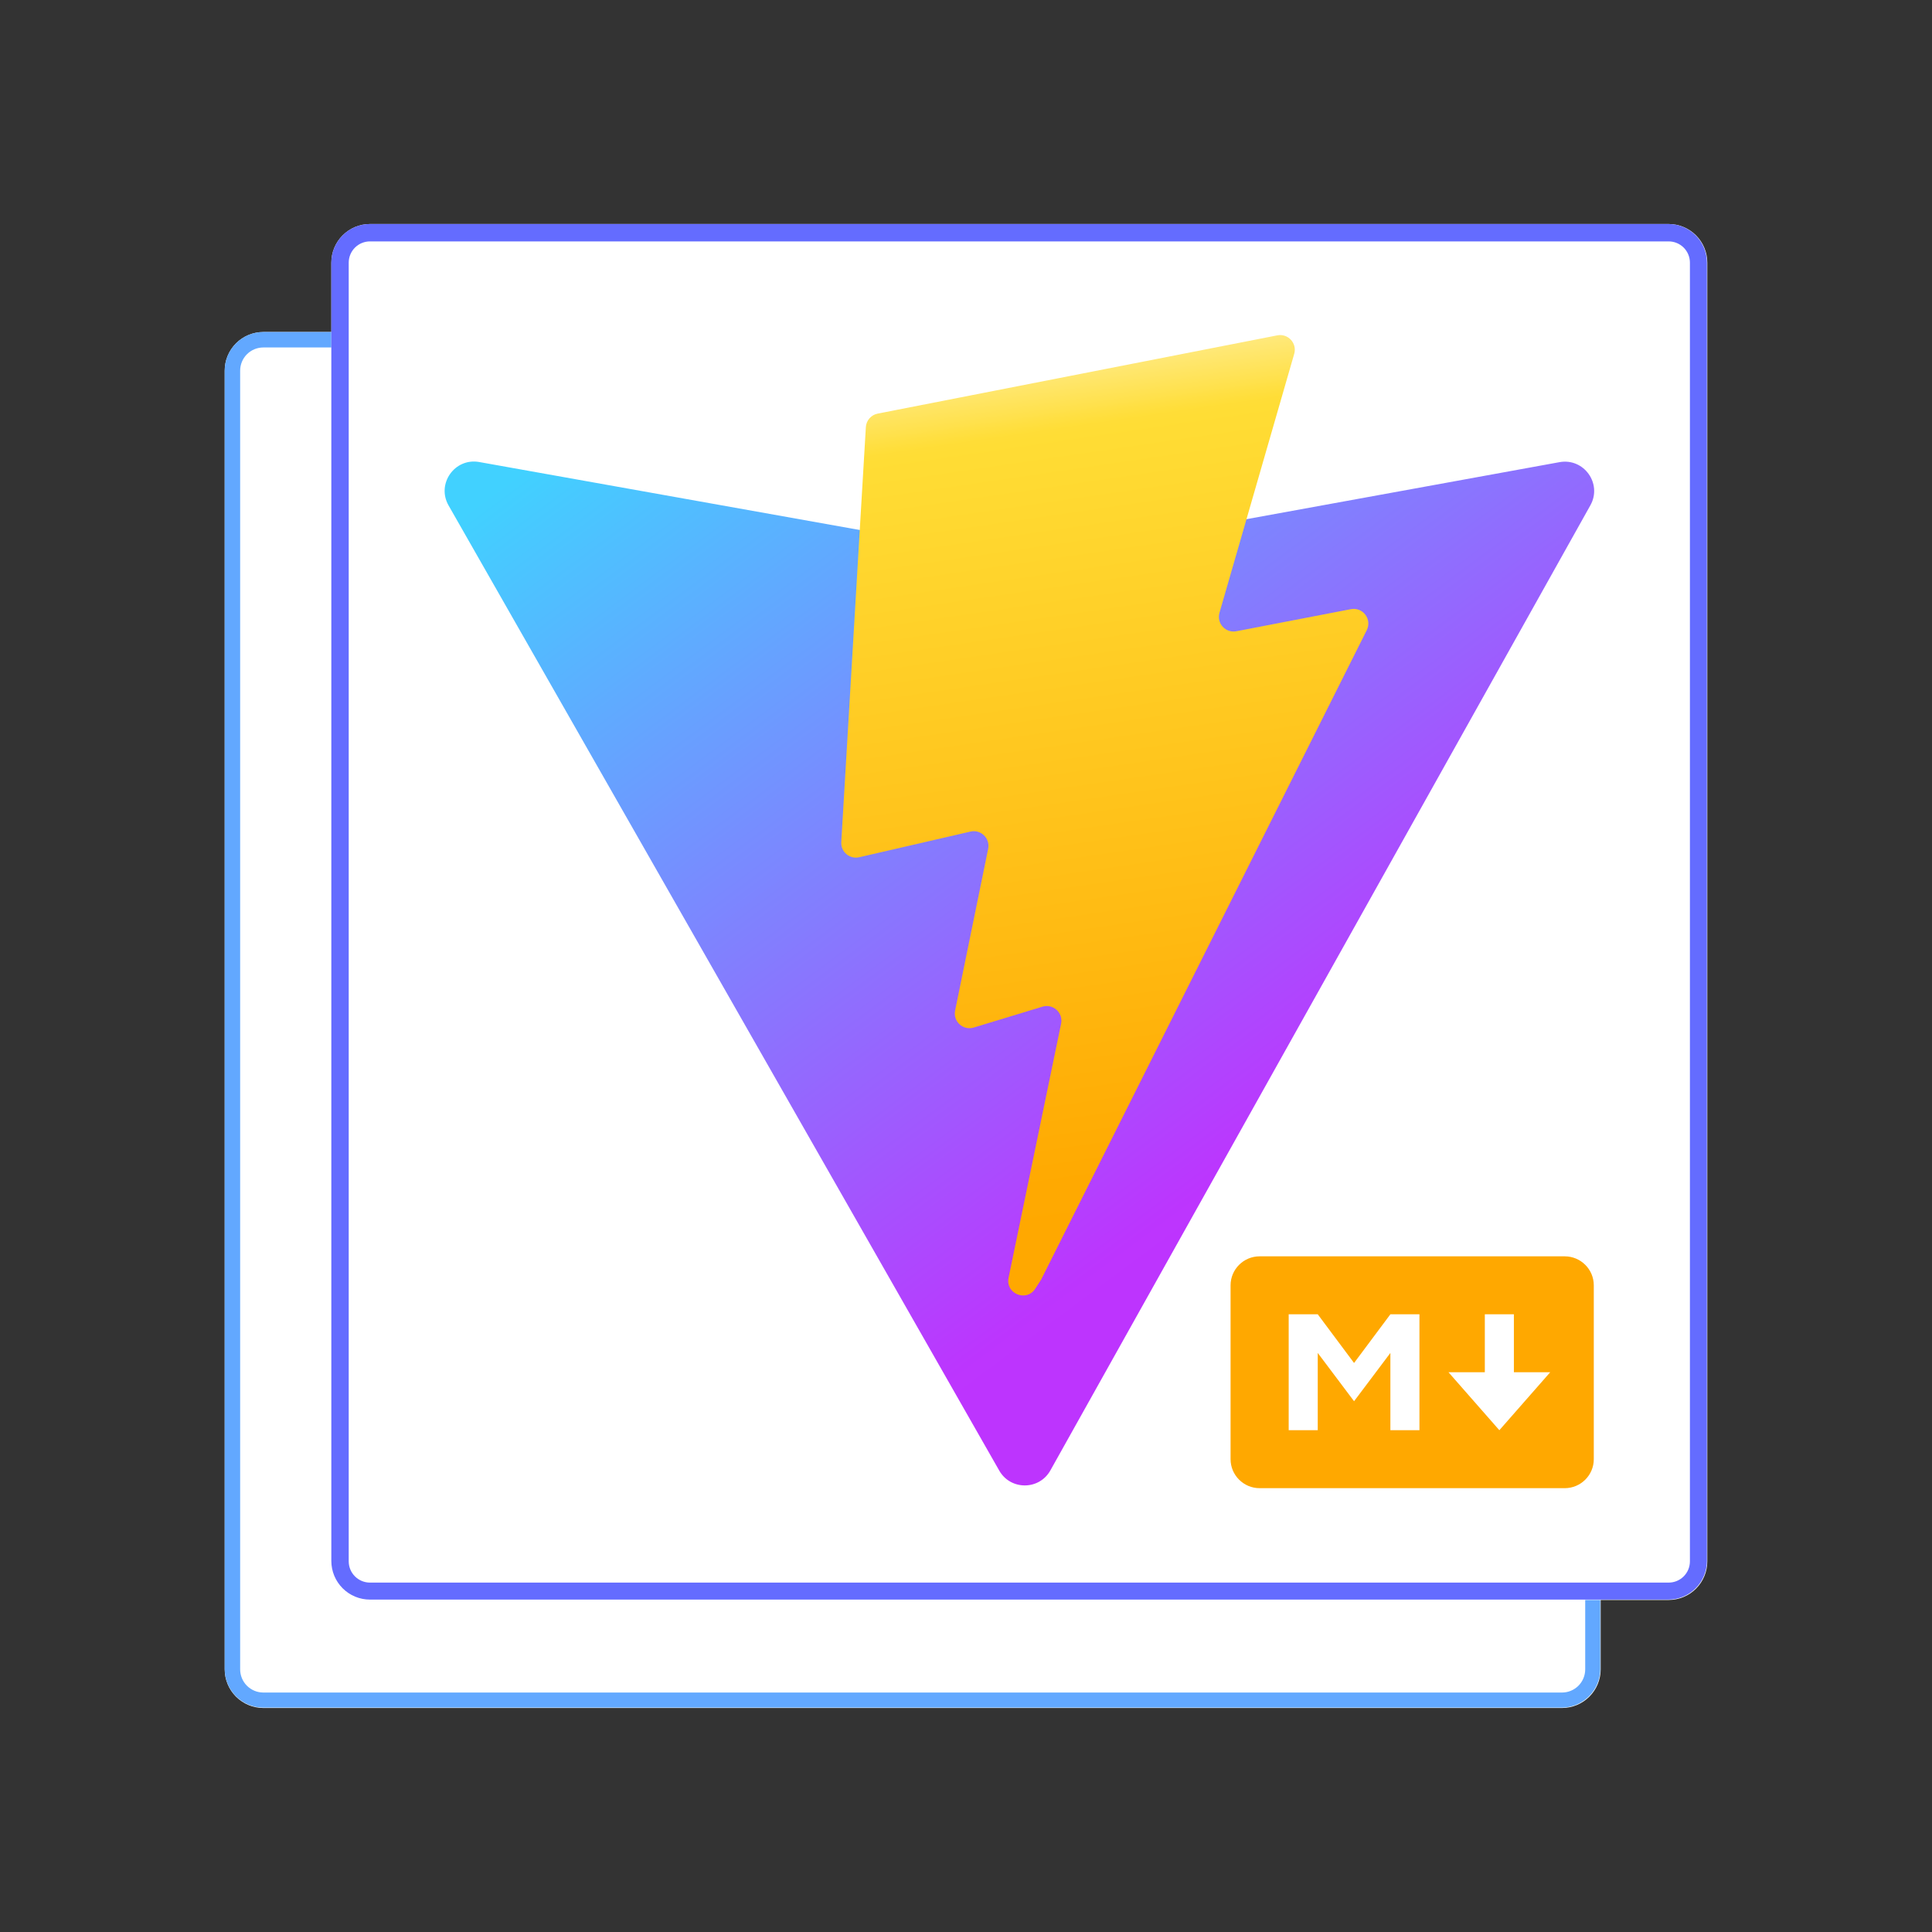 <svg xmlns="http://www.w3.org/2000/svg" xmlns:xlink="http://www.w3.org/1999/xlink" width="1000" zoomAndPan="magnify" viewBox="0 0 750 750" height="1000" preserveAspectRatio="xMidYMid meet" version="1.0"><rect x="0" y="0" width="750" height="750" fill="#333333" stroke="none"/><defs><clipPath id="65a6ddc707"><path d="M 87.227 128.887 L 621.379 128.887 L 621.379 663.039 L 87.227 663.039 Z M 87.227 128.887 " clip-rule="nonzero"/></clipPath><clipPath id="53735ac9d8"><path d="M 102.227 128.887 L 606.379 128.887 C 610.355 128.887 614.172 130.469 616.984 133.281 C 619.797 136.094 621.379 139.91 621.379 143.887 L 621.379 648.039 C 621.379 652.016 619.797 655.832 616.984 658.645 C 614.172 661.457 610.355 663.039 606.379 663.039 L 102.227 663.039 C 98.246 663.039 94.43 661.457 91.617 658.645 C 88.805 655.832 87.227 652.016 87.227 648.039 L 87.227 143.887 C 87.227 139.91 88.805 136.094 91.617 133.281 C 94.43 130.469 98.246 128.887 102.227 128.887 " clip-rule="nonzero"/></clipPath><clipPath id="64867d23fa"><path d="M 87.227 128.887 L 621.223 128.887 L 621.223 662.887 L 87.227 662.887 Z M 87.227 128.887 " clip-rule="nonzero"/></clipPath><clipPath id="b025109c9c"><path d="M 102.219 128.887 L 606.23 128.887 C 610.207 128.887 614.02 130.465 616.832 133.277 C 619.645 136.09 621.227 139.906 621.227 143.883 L 621.227 647.891 C 621.227 651.867 619.645 655.684 616.832 658.496 C 614.02 661.305 610.207 662.887 606.23 662.887 L 102.219 662.887 C 98.242 662.887 94.43 661.305 91.617 658.496 C 88.805 655.684 87.227 651.867 87.227 647.891 L 87.227 143.883 C 87.227 139.906 88.805 136.09 91.617 133.277 C 94.43 130.465 98.242 128.887 102.219 128.887 " clip-rule="nonzero"/></clipPath><clipPath id="62401eeaff"><path d="M 128.621 86.961 L 662.773 86.961 L 662.773 621.113 L 128.621 621.113 Z M 128.621 86.961 " clip-rule="nonzero"/></clipPath><clipPath id="4e0aff2bc5"><path d="M 143.621 86.961 L 647.773 86.961 C 651.754 86.961 655.57 88.543 658.383 91.355 C 661.195 94.168 662.773 97.984 662.773 101.961 L 662.773 606.113 C 662.773 610.094 661.195 613.906 658.383 616.719 C 655.57 619.535 651.754 621.113 647.773 621.113 L 143.621 621.113 C 139.645 621.113 135.828 619.535 133.016 616.719 C 130.203 613.906 128.621 610.094 128.621 606.113 L 128.621 101.961 C 128.621 97.984 130.203 94.168 133.016 91.355 C 135.828 88.543 139.645 86.961 143.621 86.961 " clip-rule="nonzero"/></clipPath><clipPath id="b5536411dc"><path d="M 128.621 86.961 L 662.621 86.961 L 662.621 620.961 L 128.621 620.961 Z M 128.621 86.961 " clip-rule="nonzero"/></clipPath><clipPath id="921ff974b9"><path d="M 143.617 86.961 L 647.625 86.961 C 651.605 86.961 655.418 88.539 658.23 91.352 C 661.043 94.164 662.621 97.98 662.621 101.957 L 662.621 605.965 C 662.621 609.941 661.043 613.758 658.23 616.57 C 655.418 619.383 651.605 620.961 647.625 620.961 L 143.617 620.961 C 139.641 620.961 135.828 619.383 133.016 616.57 C 130.203 613.758 128.621 609.941 128.621 605.965 L 128.621 101.957 C 128.621 97.98 130.203 94.164 133.016 91.352 C 135.828 88.539 139.641 86.961 143.617 86.961 " clip-rule="nonzero"/></clipPath><clipPath id="ac2ac9476d"><path d="M 172.605 179 L 618.855 179 L 618.855 577 L 172.605 577 Z M 172.605 179 " clip-rule="nonzero"/></clipPath><clipPath id="46763c1dec"><path d="M 617.379 196.168 L 407.754 570.812 C 403.426 578.547 392.305 578.59 387.914 570.895 L 174.129 196.207 C 169.344 187.816 176.52 177.656 186.031 179.355 L 395.883 216.844 C 397.219 217.082 398.59 217.082 399.93 216.836 L 605.391 179.41 C 614.871 177.684 622.082 187.766 617.379 196.168 Z M 617.379 196.168 " clip-rule="nonzero"/></clipPath><linearGradient x1="-0.044" gradientTransform="matrix(446.25, 0, 0, 397.472, 172.605, 179.168)" y1="0.033" x2="0.856" gradientUnits="userSpaceOnUse" y2="1.122" id="7dc58707e5"><stop stop-opacity="1" stop-color="rgb(25.499%, 81.999%, 100%)" offset="0"/><stop stop-opacity="1" stop-color="rgb(25.499%, 81.999%, 100%)" offset="0.031"/><stop stop-opacity="1" stop-color="rgb(25.499%, 81.999%, 100%)" offset="0.039"/><stop stop-opacity="1" stop-color="rgb(25.752%, 81.677%, 99.997%)" offset="0.043"/><stop stop-opacity="1" stop-color="rgb(26.007%, 81.355%, 99.995%)" offset="0.047"/><stop stop-opacity="1" stop-color="rgb(26.299%, 80.984%, 99.992%)" offset="0.051"/><stop stop-opacity="1" stop-color="rgb(26.591%, 80.615%, 99.991%)" offset="0.055"/><stop stop-opacity="1" stop-color="rgb(26.883%, 80.244%, 99.988%)" offset="0.059"/><stop stop-opacity="1" stop-color="rgb(27.176%, 79.874%, 99.985%)" offset="0.062"/><stop stop-opacity="1" stop-color="rgb(27.467%, 79.503%, 99.982%)" offset="0.066"/><stop stop-opacity="1" stop-color="rgb(27.76%, 79.132%, 99.98%)" offset="0.07"/><stop stop-opacity="1" stop-color="rgb(28.052%, 78.761%, 99.977%)" offset="0.074"/><stop stop-opacity="1" stop-color="rgb(28.345%, 78.392%, 99.976%)" offset="0.078"/><stop stop-opacity="1" stop-color="rgb(28.636%, 78.021%, 99.973%)" offset="0.082"/><stop stop-opacity="1" stop-color="rgb(28.929%, 77.65%, 99.971%)" offset="0.086"/><stop stop-opacity="1" stop-color="rgb(29.222%, 77.28%, 99.968%)" offset="0.09"/><stop stop-opacity="1" stop-color="rgb(29.515%, 76.91%, 99.966%)" offset="0.094"/><stop stop-opacity="1" stop-color="rgb(29.807%, 76.54%, 99.963%)" offset="0.098"/><stop stop-opacity="1" stop-color="rgb(30.099%, 76.169%, 99.962%)" offset="0.102"/><stop stop-opacity="1" stop-color="rgb(30.391%, 75.798%, 99.959%)" offset="0.105"/><stop stop-opacity="1" stop-color="rgb(30.684%, 75.429%, 99.957%)" offset="0.109"/><stop stop-opacity="1" stop-color="rgb(30.975%, 75.058%, 99.954%)" offset="0.113"/><stop stop-opacity="1" stop-color="rgb(31.268%, 74.687%, 99.951%)" offset="0.117"/><stop stop-opacity="1" stop-color="rgb(31.56%, 74.316%, 99.948%)" offset="0.121"/><stop stop-opacity="1" stop-color="rgb(31.853%, 73.947%, 99.947%)" offset="0.125"/><stop stop-opacity="1" stop-color="rgb(32.144%, 73.576%, 99.944%)" offset="0.129"/><stop stop-opacity="1" stop-color="rgb(32.437%, 73.206%, 99.942%)" offset="0.133"/><stop stop-opacity="1" stop-color="rgb(32.729%, 72.835%, 99.939%)" offset="0.137"/><stop stop-opacity="1" stop-color="rgb(33.022%, 72.466%, 99.937%)" offset="0.141"/><stop stop-opacity="1" stop-color="rgb(33.313%, 72.095%, 99.934%)" offset="0.145"/><stop stop-opacity="1" stop-color="rgb(33.606%, 71.724%, 99.933%)" offset="0.148"/><stop stop-opacity="1" stop-color="rgb(33.897%, 71.353%, 99.93%)" offset="0.152"/><stop stop-opacity="1" stop-color="rgb(34.19%, 70.982%, 99.928%)" offset="0.156"/><stop stop-opacity="1" stop-color="rgb(34.482%, 70.612%, 99.925%)" offset="0.16"/><stop stop-opacity="1" stop-color="rgb(34.775%, 70.242%, 99.922%)" offset="0.164"/><stop stop-opacity="1" stop-color="rgb(35.066%, 69.872%, 99.919%)" offset="0.168"/><stop stop-opacity="1" stop-color="rgb(35.359%, 69.501%, 99.918%)" offset="0.172"/><stop stop-opacity="1" stop-color="rgb(35.651%, 69.13%, 99.915%)" offset="0.176"/><stop stop-opacity="1" stop-color="rgb(35.944%, 68.761%, 99.913%)" offset="0.18"/><stop stop-opacity="1" stop-color="rgb(36.235%, 68.39%, 99.91%)" offset="0.184"/><stop stop-opacity="1" stop-color="rgb(36.528%, 68.019%, 99.908%)" offset="0.188"/><stop stop-opacity="1" stop-color="rgb(36.821%, 67.648%, 99.905%)" offset="0.191"/><stop stop-opacity="1" stop-color="rgb(37.114%, 67.279%, 99.904%)" offset="0.195"/><stop stop-opacity="1" stop-color="rgb(37.405%, 66.908%, 99.901%)" offset="0.199"/><stop stop-opacity="1" stop-color="rgb(37.698%, 66.537%, 99.899%)" offset="0.203"/><stop stop-opacity="1" stop-color="rgb(37.99%, 66.167%, 99.896%)" offset="0.207"/><stop stop-opacity="1" stop-color="rgb(38.283%, 65.797%, 99.895%)" offset="0.211"/><stop stop-opacity="1" stop-color="rgb(38.574%, 65.427%, 99.892%)" offset="0.215"/><stop stop-opacity="1" stop-color="rgb(38.867%, 65.056%, 99.889%)" offset="0.219"/><stop stop-opacity="1" stop-color="rgb(39.159%, 64.685%, 99.886%)" offset="0.223"/><stop stop-opacity="1" stop-color="rgb(39.452%, 64.314%, 99.884%)" offset="0.227"/><stop stop-opacity="1" stop-color="rgb(39.743%, 63.943%, 99.881%)" offset="0.23"/><stop stop-opacity="1" stop-color="rgb(40.036%, 63.574%, 99.879%)" offset="0.234"/><stop stop-opacity="1" stop-color="rgb(40.327%, 63.203%, 99.876%)" offset="0.238"/><stop stop-opacity="1" stop-color="rgb(40.62%, 62.833%, 99.875%)" offset="0.242"/><stop stop-opacity="1" stop-color="rgb(40.912%, 62.462%, 99.872%)" offset="0.246"/><stop stop-opacity="1" stop-color="rgb(41.205%, 62.093%, 99.87%)" offset="0.25"/><stop stop-opacity="1" stop-color="rgb(41.496%, 61.722%, 99.867%)" offset="0.254"/><stop stop-opacity="1" stop-color="rgb(41.789%, 61.351%, 99.866%)" offset="0.258"/><stop stop-opacity="1" stop-color="rgb(42.081%, 60.98%, 99.863%)" offset="0.262"/><stop stop-opacity="1" stop-color="rgb(42.374%, 60.611%, 99.86%)" offset="0.266"/><stop stop-opacity="1" stop-color="rgb(42.665%, 60.24%, 99.857%)" offset="0.27"/><stop stop-opacity="1" stop-color="rgb(42.958%, 59.869%, 99.855%)" offset="0.273"/><stop stop-opacity="1" stop-color="rgb(43.25%, 59.499%, 99.852%)" offset="0.277"/><stop stop-opacity="1" stop-color="rgb(43.542%, 59.129%, 99.85%)" offset="0.281"/><stop stop-opacity="1" stop-color="rgb(43.835%, 58.759%, 99.847%)" offset="0.285"/><stop stop-opacity="1" stop-color="rgb(44.128%, 58.388%, 99.846%)" offset="0.289"/><stop stop-opacity="1" stop-color="rgb(44.42%, 58.017%, 99.843%)" offset="0.293"/><stop stop-opacity="1" stop-color="rgb(44.713%, 57.646%, 99.841%)" offset="0.297"/><stop stop-opacity="1" stop-color="rgb(45.004%, 57.275%, 99.838%)" offset="0.301"/><stop stop-opacity="1" stop-color="rgb(45.297%, 56.906%, 99.837%)" offset="0.305"/><stop stop-opacity="1" stop-color="rgb(45.589%, 56.535%, 99.834%)" offset="0.309"/><stop stop-opacity="1" stop-color="rgb(45.882%, 56.165%, 99.832%)" offset="0.312"/><stop stop-opacity="1" stop-color="rgb(46.173%, 55.794%, 99.829%)" offset="0.316"/><stop stop-opacity="1" stop-color="rgb(46.466%, 55.425%, 99.826%)" offset="0.32"/><stop stop-opacity="1" stop-color="rgb(46.758%, 55.054%, 99.823%)" offset="0.324"/><stop stop-opacity="1" stop-color="rgb(47.05%, 54.683%, 99.821%)" offset="0.328"/><stop stop-opacity="1" stop-color="rgb(47.342%, 54.312%, 99.818%)" offset="0.332"/><stop stop-opacity="1" stop-color="rgb(47.635%, 53.943%, 99.817%)" offset="0.336"/><stop stop-opacity="1" stop-color="rgb(47.926%, 53.572%, 99.814%)" offset="0.34"/><stop stop-opacity="1" stop-color="rgb(48.219%, 53.201%, 99.812%)" offset="0.344"/><stop stop-opacity="1" stop-color="rgb(48.511%, 52.831%, 99.809%)" offset="0.348"/><stop stop-opacity="1" stop-color="rgb(48.804%, 52.461%, 99.808%)" offset="0.352"/><stop stop-opacity="1" stop-color="rgb(49.095%, 52.09%, 99.805%)" offset="0.355"/><stop stop-opacity="1" stop-color="rgb(49.388%, 51.72%, 99.803%)" offset="0.359"/><stop stop-opacity="1" stop-color="rgb(49.68%, 51.349%, 99.8%)" offset="0.363"/><stop stop-opacity="1" stop-color="rgb(49.973%, 50.98%, 99.797%)" offset="0.367"/><stop stop-opacity="1" stop-color="rgb(50.264%, 50.609%, 99.794%)" offset="0.371"/><stop stop-opacity="1" stop-color="rgb(50.557%, 50.238%, 99.792%)" offset="0.375"/><stop stop-opacity="1" stop-color="rgb(50.85%, 49.867%, 99.789%)" offset="0.379"/><stop stop-opacity="1" stop-color="rgb(51.143%, 49.496%, 99.788%)" offset="0.383"/><stop stop-opacity="1" stop-color="rgb(51.434%, 49.126%, 99.785%)" offset="0.387"/><stop stop-opacity="1" stop-color="rgb(51.727%, 48.756%, 99.783%)" offset="0.391"/><stop stop-opacity="1" stop-color="rgb(52.019%, 48.386%, 99.78%)" offset="0.395"/><stop stop-opacity="1" stop-color="rgb(52.312%, 48.015%, 99.779%)" offset="0.398"/><stop stop-opacity="1" stop-color="rgb(52.603%, 47.644%, 99.776%)" offset="0.402"/><stop stop-opacity="1" stop-color="rgb(52.896%, 47.275%, 99.774%)" offset="0.406"/><stop stop-opacity="1" stop-color="rgb(53.188%, 46.904%, 99.771%)" offset="0.41"/><stop stop-opacity="1" stop-color="rgb(53.481%, 46.533%, 99.77%)" offset="0.414"/><stop stop-opacity="1" stop-color="rgb(53.772%, 46.162%, 99.767%)" offset="0.418"/><stop stop-opacity="1" stop-color="rgb(54.065%, 45.793%, 99.763%)" offset="0.422"/><stop stop-opacity="1" stop-color="rgb(54.356%, 45.422%, 99.76%)" offset="0.426"/><stop stop-opacity="1" stop-color="rgb(54.649%, 45.052%, 99.759%)" offset="0.43"/><stop stop-opacity="1" stop-color="rgb(54.941%, 44.681%, 99.756%)" offset="0.434"/><stop stop-opacity="1" stop-color="rgb(55.234%, 44.312%, 99.754%)" offset="0.438"/><stop stop-opacity="1" stop-color="rgb(55.525%, 43.941%, 99.751%)" offset="0.441"/><stop stop-opacity="1" stop-color="rgb(55.818%, 43.57%, 99.75%)" offset="0.445"/><stop stop-opacity="1" stop-color="rgb(56.11%, 43.199%, 99.747%)" offset="0.449"/><stop stop-opacity="1" stop-color="rgb(56.403%, 42.828%, 99.745%)" offset="0.453"/><stop stop-opacity="1" stop-color="rgb(56.694%, 42.458%, 99.742%)" offset="0.457"/><stop stop-opacity="1" stop-color="rgb(56.987%, 42.088%, 99.741%)" offset="0.461"/><stop stop-opacity="1" stop-color="rgb(57.278%, 41.718%, 99.738%)" offset="0.465"/><stop stop-opacity="1" stop-color="rgb(57.571%, 41.347%, 99.736%)" offset="0.469"/><stop stop-opacity="1" stop-color="rgb(57.864%, 40.976%, 99.733%)" offset="0.473"/><stop stop-opacity="1" stop-color="rgb(58.157%, 40.607%, 99.73%)" offset="0.477"/><stop stop-opacity="1" stop-color="rgb(58.449%, 40.236%, 99.727%)" offset="0.48"/><stop stop-opacity="1" stop-color="rgb(58.742%, 39.865%, 99.725%)" offset="0.484"/><stop stop-opacity="1" stop-color="rgb(59.033%, 39.494%, 99.722%)" offset="0.488"/><stop stop-opacity="1" stop-color="rgb(59.326%, 39.125%, 99.721%)" offset="0.492"/><stop stop-opacity="1" stop-color="rgb(59.618%, 38.754%, 99.718%)" offset="0.496"/><stop stop-opacity="1" stop-color="rgb(59.911%, 38.383%, 99.716%)" offset="0.5"/><stop stop-opacity="1" stop-color="rgb(60.202%, 38.013%, 99.713%)" offset="0.504"/><stop stop-opacity="1" stop-color="rgb(60.495%, 37.643%, 99.712%)" offset="0.508"/><stop stop-opacity="1" stop-color="rgb(60.786%, 37.273%, 99.709%)" offset="0.512"/><stop stop-opacity="1" stop-color="rgb(61.079%, 36.902%, 99.707%)" offset="0.516"/><stop stop-opacity="1" stop-color="rgb(61.371%, 36.531%, 99.704%)" offset="0.52"/><stop stop-opacity="1" stop-color="rgb(61.664%, 36.16%, 99.701%)" offset="0.523"/><stop stop-opacity="1" stop-color="rgb(61.955%, 35.789%, 99.698%)" offset="0.527"/><stop stop-opacity="1" stop-color="rgb(62.248%, 35.42%, 99.696%)" offset="0.531"/><stop stop-opacity="1" stop-color="rgb(62.54%, 35.049%, 99.693%)" offset="0.535"/><stop stop-opacity="1" stop-color="rgb(62.833%, 34.679%, 99.692%)" offset="0.539"/><stop stop-opacity="1" stop-color="rgb(63.124%, 34.308%, 99.689%)" offset="0.543"/><stop stop-opacity="1" stop-color="rgb(63.417%, 33.939%, 99.687%)" offset="0.547"/><stop stop-opacity="1" stop-color="rgb(63.708%, 33.568%, 99.684%)" offset="0.551"/><stop stop-opacity="1" stop-color="rgb(64.001%, 33.197%, 99.683%)" offset="0.555"/><stop stop-opacity="1" stop-color="rgb(64.293%, 32.826%, 99.68%)" offset="0.559"/><stop stop-opacity="1" stop-color="rgb(64.586%, 32.457%, 99.678%)" offset="0.562"/><stop stop-opacity="1" stop-color="rgb(64.877%, 32.086%, 99.675%)" offset="0.566"/><stop stop-opacity="1" stop-color="rgb(65.17%, 31.715%, 99.673%)" offset="0.57"/><stop stop-opacity="1" stop-color="rgb(65.463%, 31.345%, 99.67%)" offset="0.574"/><stop stop-opacity="1" stop-color="rgb(65.756%, 30.975%, 99.667%)" offset="0.578"/><stop stop-opacity="1" stop-color="rgb(66.048%, 30.605%, 99.664%)" offset="0.582"/><stop stop-opacity="1" stop-color="rgb(66.341%, 30.234%, 99.663%)" offset="0.586"/><stop stop-opacity="1" stop-color="rgb(66.632%, 29.863%, 99.66%)" offset="0.59"/><stop stop-opacity="1" stop-color="rgb(66.925%, 29.494%, 99.658%)" offset="0.594"/><stop stop-opacity="1" stop-color="rgb(67.216%, 29.123%, 99.655%)" offset="0.598"/><stop stop-opacity="1" stop-color="rgb(67.509%, 28.752%, 99.654%)" offset="0.602"/><stop stop-opacity="1" stop-color="rgb(67.801%, 28.381%, 99.651%)" offset="0.605"/><stop stop-opacity="1" stop-color="rgb(68.094%, 28.011%, 99.649%)" offset="0.609"/><stop stop-opacity="1" stop-color="rgb(68.385%, 27.64%, 99.646%)" offset="0.613"/><stop stop-opacity="1" stop-color="rgb(68.678%, 27.271%, 99.644%)" offset="0.617"/><stop stop-opacity="1" stop-color="rgb(68.97%, 26.9%, 99.641%)" offset="0.621"/><stop stop-opacity="1" stop-color="rgb(69.263%, 26.529%, 99.638%)" offset="0.625"/><stop stop-opacity="1" stop-color="rgb(69.554%, 26.158%, 99.635%)" offset="0.629"/><stop stop-opacity="1" stop-color="rgb(69.847%, 25.789%, 99.634%)" offset="0.633"/><stop stop-opacity="1" stop-color="rgb(70.139%, 25.418%, 99.631%)" offset="0.637"/><stop stop-opacity="1" stop-color="rgb(70.432%, 25.047%, 99.629%)" offset="0.641"/><stop stop-opacity="1" stop-color="rgb(70.723%, 24.677%, 99.626%)" offset="0.645"/><stop stop-opacity="1" stop-color="rgb(71.016%, 24.307%, 99.625%)" offset="0.648"/><stop stop-opacity="1" stop-color="rgb(71.307%, 23.936%, 99.622%)" offset="0.652"/><stop stop-opacity="1" stop-color="rgb(71.6%, 23.566%, 99.62%)" offset="0.656"/><stop stop-opacity="1" stop-color="rgb(71.892%, 23.195%, 99.617%)" offset="0.66"/><stop stop-opacity="1" stop-color="rgb(72.185%, 22.826%, 99.615%)" offset="0.664"/><stop stop-opacity="1" stop-color="rgb(72.478%, 22.455%, 99.612%)" offset="0.668"/><stop stop-opacity="1" stop-color="rgb(72.771%, 22.084%, 99.611%)" offset="0.672"/><stop stop-opacity="1" stop-color="rgb(73.062%, 21.713%, 99.608%)" offset="0.676"/><stop stop-opacity="1" stop-color="rgb(73.355%, 21.342%, 99.605%)" offset="0.68"/><stop stop-opacity="1" stop-color="rgb(73.647%, 20.972%, 99.602%)" offset="0.684"/><stop stop-opacity="1" stop-color="rgb(73.94%, 20.602%, 99.6%)" offset="0.688"/><stop stop-opacity="1" stop-color="rgb(74.019%, 20.5%, 99.599%)" offset="0.75"/><stop stop-opacity="1" stop-color="rgb(74.1%, 20.399%, 99.599%)" offset="1"/></linearGradient><clipPath id="8f25714262"><path d="M 326 130.07 L 532 130.07 L 532 503 L 326 503 Z M 326 130.07 " clip-rule="nonzero"/></clipPath><clipPath id="bdab143858"><path d="M 495.844 130.184 L 340.715 160.562 C 338.164 161.062 336.277 163.223 336.125 165.816 L 326.582 326.895 C 326.355 330.688 329.844 333.633 333.547 332.777 L 376.738 322.816 C 380.777 321.883 384.43 325.441 383.602 329.504 L 370.77 392.305 C 369.906 396.531 373.875 400.145 378.004 398.891 L 404.68 390.789 C 408.816 389.535 412.789 393.16 411.914 397.391 L 391.523 496.035 C 390.246 502.207 398.461 505.57 401.883 500.281 L 404.172 496.746 L 530.582 244.617 C 532.695 240.395 529.047 235.582 524.406 236.477 L 479.949 245.051 C 475.773 245.855 472.219 241.969 473.398 237.883 L 502.414 137.348 C 503.594 133.258 500.027 129.363 495.844 130.184 Z M 495.844 130.184 " clip-rule="nonzero"/></clipPath><linearGradient x1="0.429" gradientTransform="matrix(204.626, 0, 0, 372.831, 326.571, 130.074)" y1="-0.034" x2="0.516" gradientUnits="userSpaceOnUse" y2="1.046" id="9c02fa947e"><stop stop-opacity="1" stop-color="rgb(100%, 91.8%, 51.399%)" offset="0"/><stop stop-opacity="1" stop-color="rgb(100%, 91.8%, 51.399%)" offset="0.031"/><stop stop-opacity="1" stop-color="rgb(100%, 91.8%, 51.399%)" offset="0.047"/><stop stop-opacity="1" stop-color="rgb(100%, 91.719%, 50.917%)" offset="0.051"/><stop stop-opacity="1" stop-color="rgb(100%, 91.638%, 50.435%)" offset="0.055"/><stop stop-opacity="1" stop-color="rgb(100%, 91.341%, 48.648%)" offset="0.059"/><stop stop-opacity="1" stop-color="rgb(100%, 91.043%, 46.861%)" offset="0.062"/><stop stop-opacity="1" stop-color="rgb(100%, 90.746%, 45.074%)" offset="0.066"/><stop stop-opacity="1" stop-color="rgb(100%, 90.448%, 43.289%)" offset="0.07"/><stop stop-opacity="1" stop-color="rgb(100%, 90.149%, 41.502%)" offset="0.074"/><stop stop-opacity="1" stop-color="rgb(100%, 89.851%, 39.716%)" offset="0.078"/><stop stop-opacity="1" stop-color="rgb(100%, 89.554%, 37.929%)" offset="0.082"/><stop stop-opacity="1" stop-color="rgb(100%, 89.256%, 36.142%)" offset="0.086"/><stop stop-opacity="1" stop-color="rgb(100%, 88.959%, 34.355%)" offset="0.09"/><stop stop-opacity="1" stop-color="rgb(100%, 88.661%, 32.57%)" offset="0.094"/><stop stop-opacity="1" stop-color="rgb(100%, 88.364%, 30.783%)" offset="0.098"/><stop stop-opacity="1" stop-color="rgb(100%, 88.066%, 28.996%)" offset="0.102"/><stop stop-opacity="1" stop-color="rgb(100%, 87.767%, 27.209%)" offset="0.105"/><stop stop-opacity="1" stop-color="rgb(100%, 87.469%, 25.424%)" offset="0.109"/><stop stop-opacity="1" stop-color="rgb(100%, 87.172%, 23.637%)" offset="0.113"/><stop stop-opacity="1" stop-color="rgb(100%, 86.874%, 21.851%)" offset="0.117"/><stop stop-opacity="1" stop-color="rgb(100%, 86.708%, 21.246%)" offset="0.121"/><stop stop-opacity="1" stop-color="rgb(100%, 86.543%, 20.644%)" offset="0.125"/><stop stop-opacity="1" stop-color="rgb(100%, 86.432%, 20.532%)" offset="0.133"/><stop stop-opacity="1" stop-color="rgb(100%, 86.212%, 20.312%)" offset="0.141"/><stop stop-opacity="1" stop-color="rgb(100%, 85.991%, 20.091%)" offset="0.148"/><stop stop-opacity="1" stop-color="rgb(100%, 85.77%, 19.87%)" offset="0.156"/><stop stop-opacity="1" stop-color="rgb(100%, 85.55%, 19.649%)" offset="0.164"/><stop stop-opacity="1" stop-color="rgb(100%, 85.329%, 19.429%)" offset="0.172"/><stop stop-opacity="1" stop-color="rgb(100%, 85.107%, 19.208%)" offset="0.18"/><stop stop-opacity="1" stop-color="rgb(100%, 84.888%, 18.987%)" offset="0.188"/><stop stop-opacity="1" stop-color="rgb(100%, 84.666%, 18.767%)" offset="0.195"/><stop stop-opacity="1" stop-color="rgb(100%, 84.445%, 18.546%)" offset="0.203"/><stop stop-opacity="1" stop-color="rgb(100%, 84.225%, 18.324%)" offset="0.211"/><stop stop-opacity="1" stop-color="rgb(100%, 84.004%, 18.105%)" offset="0.219"/><stop stop-opacity="1" stop-color="rgb(100%, 83.783%, 17.883%)" offset="0.227"/><stop stop-opacity="1" stop-color="rgb(100%, 83.562%, 17.662%)" offset="0.234"/><stop stop-opacity="1" stop-color="rgb(100%, 83.342%, 17.442%)" offset="0.242"/><stop stop-opacity="1" stop-color="rgb(100%, 83.121%, 17.221%)" offset="0.25"/><stop stop-opacity="1" stop-color="rgb(100%, 82.899%, 17%)" offset="0.258"/><stop stop-opacity="1" stop-color="rgb(100%, 82.68%, 16.779%)" offset="0.266"/><stop stop-opacity="1" stop-color="rgb(100%, 82.458%, 16.559%)" offset="0.273"/><stop stop-opacity="1" stop-color="rgb(100%, 82.237%, 16.338%)" offset="0.281"/><stop stop-opacity="1" stop-color="rgb(100%, 82.018%, 16.116%)" offset="0.289"/><stop stop-opacity="1" stop-color="rgb(100%, 81.796%, 15.897%)" offset="0.297"/><stop stop-opacity="1" stop-color="rgb(100%, 81.575%, 15.675%)" offset="0.305"/><stop stop-opacity="1" stop-color="rgb(100%, 81.355%, 15.454%)" offset="0.312"/><stop stop-opacity="1" stop-color="rgb(100%, 81.134%, 15.234%)" offset="0.32"/><stop stop-opacity="1" stop-color="rgb(100%, 80.913%, 15.013%)" offset="0.328"/><stop stop-opacity="1" stop-color="rgb(100%, 80.692%, 14.792%)" offset="0.336"/><stop stop-opacity="1" stop-color="rgb(100%, 80.472%, 14.572%)" offset="0.344"/><stop stop-opacity="1" stop-color="rgb(100%, 80.251%, 14.351%)" offset="0.352"/><stop stop-opacity="1" stop-color="rgb(100%, 80.029%, 14.13%)" offset="0.359"/><stop stop-opacity="1" stop-color="rgb(100%, 79.81%, 13.91%)" offset="0.367"/><stop stop-opacity="1" stop-color="rgb(100%, 79.588%, 13.689%)" offset="0.375"/><stop stop-opacity="1" stop-color="rgb(100%, 79.367%, 13.467%)" offset="0.383"/><stop stop-opacity="1" stop-color="rgb(100%, 79.147%, 13.246%)" offset="0.391"/><stop stop-opacity="1" stop-color="rgb(100%, 78.926%, 13.026%)" offset="0.398"/><stop stop-opacity="1" stop-color="rgb(100%, 78.705%, 12.805%)" offset="0.406"/><stop stop-opacity="1" stop-color="rgb(100%, 78.485%, 12.584%)" offset="0.414"/><stop stop-opacity="1" stop-color="rgb(100%, 78.264%, 12.364%)" offset="0.422"/><stop stop-opacity="1" stop-color="rgb(100%, 78.043%, 12.143%)" offset="0.43"/><stop stop-opacity="1" stop-color="rgb(100%, 77.823%, 11.922%)" offset="0.438"/><stop stop-opacity="1" stop-color="rgb(100%, 77.602%, 11.702%)" offset="0.445"/><stop stop-opacity="1" stop-color="rgb(100%, 77.38%, 11.481%)" offset="0.453"/><stop stop-opacity="1" stop-color="rgb(100%, 77.159%, 11.259%)" offset="0.461"/><stop stop-opacity="1" stop-color="rgb(100%, 76.939%, 11.04%)" offset="0.469"/><stop stop-opacity="1" stop-color="rgb(100%, 76.718%, 10.818%)" offset="0.477"/><stop stop-opacity="1" stop-color="rgb(100%, 76.497%, 10.597%)" offset="0.484"/><stop stop-opacity="1" stop-color="rgb(100%, 76.277%, 10.376%)" offset="0.492"/><stop stop-opacity="1" stop-color="rgb(100%, 76.056%, 10.156%)" offset="0.5"/><stop stop-opacity="1" stop-color="rgb(100%, 75.835%, 9.935%)" offset="0.508"/><stop stop-opacity="1" stop-color="rgb(100%, 75.615%, 9.714%)" offset="0.516"/><stop stop-opacity="1" stop-color="rgb(100%, 75.394%, 9.494%)" offset="0.523"/><stop stop-opacity="1" stop-color="rgb(100%, 75.172%, 9.273%)" offset="0.531"/><stop stop-opacity="1" stop-color="rgb(100%, 74.953%, 9.052%)" offset="0.539"/><stop stop-opacity="1" stop-color="rgb(100%, 74.731%, 8.832%)" offset="0.547"/><stop stop-opacity="1" stop-color="rgb(100%, 74.51%, 8.611%)" offset="0.555"/><stop stop-opacity="1" stop-color="rgb(100%, 74.29%, 8.389%)" offset="0.562"/><stop stop-opacity="1" stop-color="rgb(100%, 74.069%, 8.17%)" offset="0.57"/><stop stop-opacity="1" stop-color="rgb(100%, 73.848%, 7.948%)" offset="0.578"/><stop stop-opacity="1" stop-color="rgb(100%, 73.627%, 7.727%)" offset="0.586"/><stop stop-opacity="1" stop-color="rgb(100%, 73.407%, 7.507%)" offset="0.594"/><stop stop-opacity="1" stop-color="rgb(100%, 73.186%, 7.286%)" offset="0.602"/><stop stop-opacity="1" stop-color="rgb(100%, 72.964%, 7.065%)" offset="0.609"/><stop stop-opacity="1" stop-color="rgb(100%, 72.745%, 6.844%)" offset="0.617"/><stop stop-opacity="1" stop-color="rgb(100%, 72.523%, 6.624%)" offset="0.625"/><stop stop-opacity="1" stop-color="rgb(100%, 72.302%, 6.403%)" offset="0.633"/><stop stop-opacity="1" stop-color="rgb(100%, 72.083%, 6.181%)" offset="0.641"/><stop stop-opacity="1" stop-color="rgb(100%, 71.861%, 5.962%)" offset="0.648"/><stop stop-opacity="1" stop-color="rgb(100%, 71.64%, 5.74%)" offset="0.656"/><stop stop-opacity="1" stop-color="rgb(100%, 71.42%, 5.519%)" offset="0.664"/><stop stop-opacity="1" stop-color="rgb(100%, 71.199%, 5.299%)" offset="0.672"/><stop stop-opacity="1" stop-color="rgb(100%, 70.978%, 5.078%)" offset="0.68"/><stop stop-opacity="1" stop-color="rgb(100%, 70.757%, 4.857%)" offset="0.688"/><stop stop-opacity="1" stop-color="rgb(100%, 70.537%, 4.637%)" offset="0.695"/><stop stop-opacity="1" stop-color="rgb(100%, 70.316%, 4.416%)" offset="0.703"/><stop stop-opacity="1" stop-color="rgb(100%, 70.094%, 4.195%)" offset="0.711"/><stop stop-opacity="1" stop-color="rgb(100%, 69.875%, 3.973%)" offset="0.719"/><stop stop-opacity="1" stop-color="rgb(100%, 69.653%, 3.754%)" offset="0.727"/><stop stop-opacity="1" stop-color="rgb(100%, 69.432%, 3.532%)" offset="0.734"/><stop stop-opacity="1" stop-color="rgb(100%, 69.212%, 3.311%)" offset="0.742"/><stop stop-opacity="1" stop-color="rgb(100%, 68.991%, 3.091%)" offset="0.75"/><stop stop-opacity="1" stop-color="rgb(100%, 68.77%, 2.87%)" offset="0.758"/><stop stop-opacity="1" stop-color="rgb(100%, 68.55%, 2.649%)" offset="0.766"/><stop stop-opacity="1" stop-color="rgb(100%, 68.329%, 2.429%)" offset="0.773"/><stop stop-opacity="1" stop-color="rgb(100%, 68.108%, 2.208%)" offset="0.781"/><stop stop-opacity="1" stop-color="rgb(100%, 67.888%, 1.987%)" offset="0.789"/><stop stop-opacity="1" stop-color="rgb(100%, 67.667%, 1.767%)" offset="0.797"/><stop stop-opacity="1" stop-color="rgb(100%, 67.445%, 1.546%)" offset="0.805"/><stop stop-opacity="1" stop-color="rgb(100%, 67.224%, 1.324%)" offset="0.812"/><stop stop-opacity="1" stop-color="rgb(100%, 67.004%, 1.105%)" offset="0.82"/><stop stop-opacity="1" stop-color="rgb(100%, 66.783%, 0.883%)" offset="0.828"/><stop stop-opacity="1" stop-color="rgb(100%, 66.562%, 0.662%)" offset="0.836"/><stop stop-opacity="1" stop-color="rgb(100%, 66.342%, 0.441%)" offset="0.844"/><stop stop-opacity="1" stop-color="rgb(100%, 66.066%, 0.165%)" offset="0.875"/><stop stop-opacity="1" stop-color="rgb(100%, 65.9%, 0%)" offset="0.926"/><stop stop-opacity="1" stop-color="rgb(100%, 65.9%, 0%)" offset="1"/></linearGradient><clipPath id="29208886e1"><path d="M 477.707 487.707 L 618.707 487.707 L 618.707 577.707 L 477.707 577.707 Z M 477.707 487.707 " clip-rule="nonzero"/></clipPath></defs><g clip-path="url(#65a6ddc707)"><g clip-path="url(#53735ac9d8)"><path fill="#ffffff" d="M 87.227 128.887 L 621.379 128.887 L 621.379 663.039 L 87.227 663.039 Z M 87.227 128.887 " fill-opacity="1" fill-rule="nonzero"/></g></g><g clip-path="url(#64867d23fa)"><g clip-path="url(#b025109c9c)"><path stroke-linecap="butt" transform="matrix(0.75, 0, 0, 0.75, 87.225, 128.886)" fill="none" stroke-linejoin="miter" d="M 19.998 0 L 692.205 0 C 697.509 0 702.594 2.105 706.345 5.856 C 710.096 9.607 712.201 14.697 712.201 20.001 L 712.201 692.203 C 712.201 697.507 710.096 702.597 706.345 706.348 C 702.594 710.093 697.509 712.203 692.205 712.203 L 19.998 712.203 C 14.694 712.203 9.61 710.093 5.858 706.348 C 2.107 702.597 0.003 697.507 0.003 692.203 L 0.003 20.001 C 0.003 14.697 2.107 9.607 5.858 5.856 C 9.61 2.105 14.694 0 19.998 0 " stroke="#62a8ff" stroke-width="16" stroke-opacity="1" stroke-miterlimit="4"/></g></g><g clip-path="url(#62401eeaff)"><g clip-path="url(#4e0aff2bc5)"><path fill="#ffffff" d="M 128.621 86.961 L 662.773 86.961 L 662.773 621.113 L 128.621 621.113 Z M 128.621 86.961 " fill-opacity="1" fill-rule="nonzero"/></g></g><g clip-path="url(#b5536411dc)"><g clip-path="url(#921ff974b9)"><path stroke-linecap="butt" transform="matrix(0.75, 0, 0, 0.75, 128.623, 86.961)" fill="none" stroke-linejoin="miter" d="M 19.999 0 L 692.201 0 C 697.509 0 702.594 2.105 706.345 5.856 C 710.096 9.607 712.201 14.697 712.201 20.001 L 712.201 692.203 C 712.201 697.506 710.096 702.596 706.345 706.348 C 702.594 710.099 697.509 712.203 692.201 712.203 L 19.999 712.203 C 14.695 712.203 9.61 710.099 5.859 706.348 C 2.108 702.596 -0.002 697.506 -0.002 692.203 L -0.002 20.001 C -0.002 14.697 2.108 9.607 5.859 5.856 C 9.61 2.105 14.695 0 19.999 0 " stroke="#646cff" stroke-width="18" stroke-opacity="1" stroke-miterlimit="4"/></g></g><g clip-path="url(#ac2ac9476d)"><g clip-path="url(#46763c1dec)"><path fill="url(#7dc58707e5)" d="M 172.605 177.656 L 172.605 577.82 L 618.855 577.82 L 618.855 177.656 Z M 172.605 177.656 " fill-rule="nonzero"/></g></g><g clip-path="url(#8f25714262)"><g clip-path="url(#bdab143858)"><path fill="url(#9c02fa947e)" d="M 326.355 130.07 L 326.355 505.57 L 532.695 505.57 L 532.695 130.07 Z M 326.355 130.07 " fill-rule="nonzero"/></g></g><g clip-path="url(#29208886e1)"><path fill="#ffa800" d="M 607.426 487.707 L 488.984 487.707 C 482.766 487.707 477.707 492.754 477.707 498.957 L 477.707 566.457 C 477.707 572.66 482.766 577.707 488.984 577.707 L 607.426 577.707 C 613.645 577.707 618.707 572.66 618.707 566.457 L 618.707 498.957 C 618.707 492.754 613.645 487.707 607.426 487.707 Z M 551.027 555.207 L 539.746 555.207 L 539.746 525.207 L 525.645 543.957 L 511.547 525.207 L 511.547 555.207 L 500.266 555.207 L 500.266 510.207 L 511.547 510.207 L 525.645 529.105 L 539.746 510.207 L 551.027 510.207 Z M 582.047 555.207 L 562.305 532.707 L 576.406 532.707 L 576.406 510.207 L 587.688 510.207 L 587.688 532.707 L 601.785 532.707 Z M 582.047 555.207 " fill-opacity="1" fill-rule="nonzero"/></g></svg>